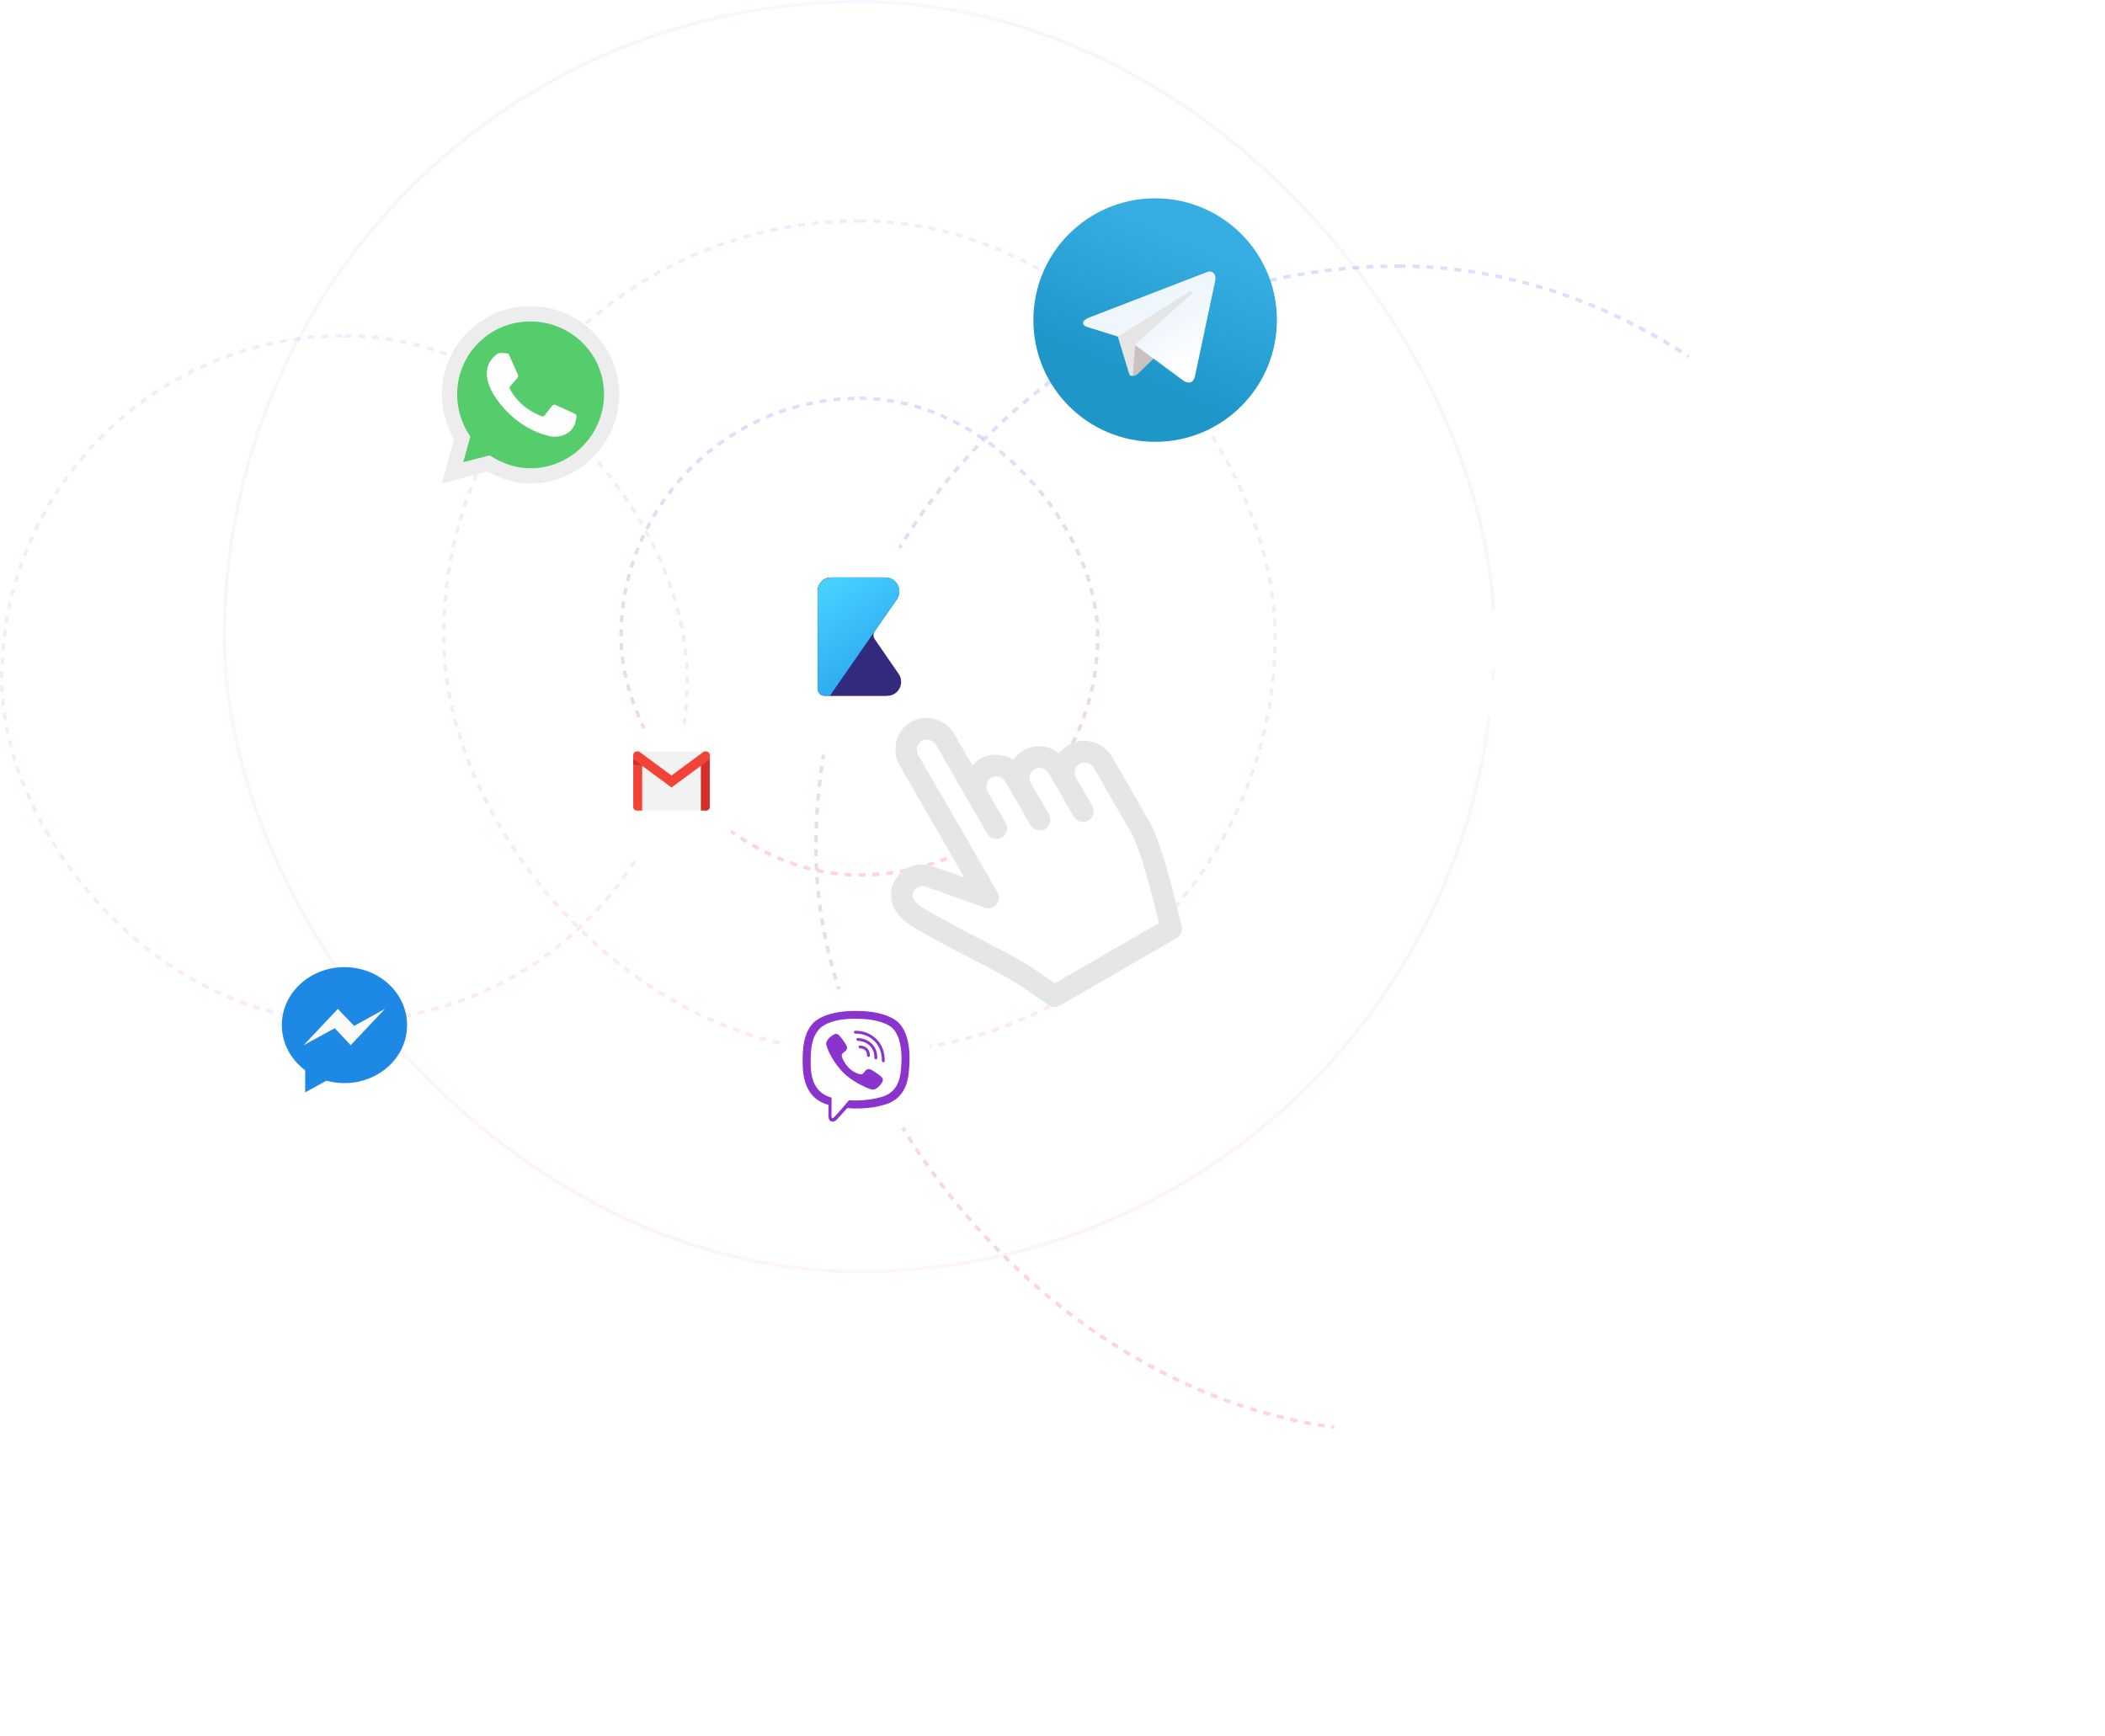 <svg width="605" height="499" viewBox="0 0 605 499" fill="none" xmlns="http://www.w3.org/2000/svg">
<rect opacity="0.1" x="127.5" y="63.5" width="239" height="239" rx="119.5" stroke="url(#paint0_linear)" stroke-dasharray="2 2"/>
<rect opacity="0.1" x="0.5" y="96.5" width="197" height="197" rx="98.5" stroke="url(#paint1_linear)" stroke-dasharray="2 2"/>
<rect opacity="0.2" x="234.5" y="76.5" width="335" height="335" rx="167.5" stroke="url(#paint2_linear)" stroke-dasharray="2 2"/>
<rect opacity="0.05" x="64.5" y="0.5" width="365" height="365" rx="182.5" stroke="url(#paint3_linear)"/>
<rect opacity="0.2" x="178.5" y="114.5" width="137" height="137" rx="68.5" stroke="url(#paint4_linear)" stroke-dasharray="2 2"/>
<circle cx="245.5" cy="306.5" r="22.5" fill="white"/>
<path fill-rule="evenodd" clip-rule="evenodd" d="M247.254 308.814C247.254 308.814 247.83 308.864 248.139 308.486L248.744 307.74C249.036 307.368 249.741 307.132 250.431 307.509C251.344 308.015 252.524 308.811 253.333 309.552C253.778 309.921 253.882 310.465 253.578 311.039L253.576 311.051C253.262 311.592 252.845 312.1 252.317 312.573L252.305 312.581C251.711 313.068 251.028 313.35 250.297 313.117L250.284 313.099C248.971 312.734 245.822 311.157 243.816 309.586C240.534 307.042 238.2 302.846 237.555 300.597L237.535 300.584C237.297 299.864 237.587 299.192 238.08 298.61L238.09 298.6C238.572 298.081 239.087 297.67 239.64 297.364L239.652 297.361C240.235 297.063 240.789 297.163 241.165 297.602C241.661 298.105 242.591 299.314 243.245 300.452C243.628 301.129 243.388 301.822 243.011 302.107L242.25 302.701C241.866 303.007 241.916 303.573 241.916 303.573C241.916 303.573 243.042 307.758 247.254 308.814ZM253.879 305.345C253.654 305.345 253.47 305.165 253.469 304.944C253.45 302.517 252.707 300.584 251.263 299.199C249.815 297.813 247.986 297.102 245.825 297.088C245.598 297.087 245.416 296.905 245.419 296.682C245.42 296.461 245.602 296.283 245.828 296.283H245.831C248.21 296.299 250.23 297.087 251.835 298.622C253.442 300.163 254.268 302.289 254.289 304.939C254.29 305.16 254.109 305.342 253.882 305.345H253.879ZM251.726 304.517H251.716C251.489 304.512 251.31 304.327 251.315 304.106C251.348 302.729 250.947 301.615 250.092 300.699C249.241 299.785 248.073 299.287 246.521 299.175C246.295 299.158 246.125 298.966 246.141 298.744C246.159 298.523 246.354 298.356 246.58 298.372C248.327 298.498 249.713 299.098 250.697 300.155C251.687 301.216 252.171 302.552 252.135 304.123C252.129 304.342 251.947 304.517 251.726 304.517ZM249.622 303.825C249.405 303.825 249.224 303.658 249.213 303.441C249.144 302.076 248.488 301.407 247.151 301.336C246.924 301.324 246.751 301.134 246.764 300.913C246.776 300.69 246.967 300.52 247.194 300.532C248.96 300.625 249.941 301.618 250.031 303.402C250.043 303.623 249.869 303.813 249.642 303.823L249.622 303.825ZM258.827 308.425C258.01 314.893 253.193 315.301 252.305 315.581C251.927 315.7 248.414 316.558 243.998 316.276C243.998 316.276 240.706 320.175 239.679 321.189C239.518 321.347 239.33 321.411 239.204 321.382C239.027 321.339 238.978 321.132 238.981 320.833L239.008 315.507V315.505C232.578 313.751 232.952 307.157 233.025 303.705C233.098 300.253 233.758 297.425 235.72 295.523C239.244 292.388 246.504 292.856 246.504 292.856C252.636 292.883 255.574 294.696 256.256 295.303C258.517 297.205 259.669 301.757 258.827 308.425ZM257.946 293.688C257.14 292.961 253.886 290.64 246.638 290.608C246.638 290.608 238.091 290.102 233.924 293.857C231.604 296.136 230.789 299.468 230.702 303.602C230.617 307.737 230.505 315.482 238.107 317.582L238.115 317.585L238.11 320.789C238.11 320.789 238.063 322.087 238.932 322.352C239.984 322.672 240.601 321.687 241.607 320.623C242.158 320.04 242.918 319.183 243.493 318.528C248.693 318.955 252.691 317.975 253.146 317.83C254.195 317.495 260.136 316.748 261.103 309.002C262.1 301.016 260.62 295.966 257.946 293.688Z" fill="#8A34CD"/>
<path d="M127 139L130.517 126.25C128.231 122.293 127 117.897 127 113.324C127 99.431 138.431 88 152.412 88C166.393 88 178 99.431 178 113.324C178 127.217 166.393 139 152.412 139C148.015 139 143.795 137.593 140.014 135.483L127 139Z" fill="#EDEDED"/>
<path d="M140.717 130.91L141.509 131.35C144.762 133.372 148.543 134.603 152.5 134.603C164.019 134.603 173.603 125.019 173.603 113.324C173.603 101.629 164.019 92.397 152.412 92.397C140.805 92.397 131.396 101.717 131.396 113.324C131.396 117.369 132.54 121.326 134.65 124.667L135.178 125.459L133.155 132.845L140.717 130.91Z" fill="#55CD6C"/>
<path d="M145.641 101.541L143.97 101.453C143.443 101.453 142.915 101.629 142.563 101.981C141.772 102.685 140.453 104.003 140.101 105.762C139.486 108.4 140.453 111.566 142.739 114.732C145.026 117.897 149.422 122.998 157.16 125.196C159.622 125.899 161.557 125.46 163.139 124.492C164.37 123.701 165.162 122.47 165.426 121.151L165.689 119.92C165.777 119.568 165.601 119.128 165.25 118.953L159.71 116.402C159.358 116.226 158.919 116.314 158.655 116.666L156.457 119.48C156.281 119.656 156.017 119.744 155.753 119.656C154.258 119.128 149.246 117.018 146.52 111.742C146.432 111.478 146.432 111.214 146.608 111.038L148.719 108.664C148.895 108.4 148.982 108.049 148.895 107.785L146.345 102.069C146.256 101.805 145.993 101.541 145.641 101.541Z" fill="#FEFEFE"/>
<g filter="url(#filter0_d)">
<rect x="215" y="151" width="64" height="64" rx="32" fill="white"/>
</g>
<path d="M254.213 200C257.269 200 259.062 196.362 257.313 193.711L250.719 183.713C250.264 183.023 250.266 182.104 250.724 181.416L256.794 172.305C258.559 169.655 256.768 166 253.704 166H252.485H242.48H238.78C236.692 166 235 167.791 235 170V196C235 198.209 236.692 200 238.78 200H242.48H252.953H254.213Z" fill="#FD2A47"/>
<path d="M252.485 166H253.709C256.772 166 258.563 169.653 256.799 172.303L238.368 200H236.89C235.846 200 235 199.105 235 198V170C235 167.791 236.692 166 238.78 166H242.48H252.485Z" fill="url(#paint5_linear)"/>
<path d="M255.049 200C258.237 200 260.108 196.362 258.283 193.711L251.403 183.713C250.927 183.023 250.93 182.104 251.408 181.416L257.742 172.305C259.584 169.655 257.715 166 254.517 166H253.245H242.805H238.945C236.766 166 235 167.791 235 170V196C235 198.209 236.766 200 238.945 200H242.805H253.733H255.049Z" fill="#312A7D"/>
<path d="M253.245 166H254.522C257.718 166 259.587 169.653 257.747 172.303L238.514 200H236.972C235.883 200 235 199.105 235 198V170C235 167.791 236.766 166 238.945 166H242.805H253.245Z" fill="url(#paint6_linear)"/>
<path d="M307.167 214.121C306.068 214.755 305.158 215.594 304.452 216.564C301.57 214.239 297.513 213.754 294.208 215.662C292.98 216.371 291.987 217.335 291.252 218.454C288.446 216.62 284.795 216.362 281.772 218.107C280.884 218.62 280.121 219.268 279.487 220.011L274.337 211.091C271.758 206.624 266.139 205.022 261.811 207.52C257.484 210.019 256.062 215.686 258.641 220.153L277.172 252.249L267.692 248.882C267.626 248.86 267.56 248.839 267.494 248.82C265.13 248.154 262.668 248.451 260.559 249.654C260.546 249.662 260.533 249.669 260.519 249.677C258.422 250.888 256.937 252.852 256.337 255.212C255.279 259.372 257.416 263.405 262.203 266.279C268.397 269.995 274.676 273.247 280.216 276.117C284.265 278.214 288.089 280.195 291.058 281.943C293.634 283.461 301.238 288.818 301.315 288.872C302.302 289.568 303.586 289.635 304.61 289.043L338.173 269.665C339.326 269 339.907 267.648 339.611 266.319C339.085 263.962 334.36 243.097 330.415 236.264L319.693 217.692C317.113 213.224 311.494 211.622 307.167 214.121Z" fill="white"/>
<path opacity="0.1" d="M307.167 214.121C306.068 214.755 305.158 215.594 304.452 216.564C301.57 214.239 297.513 213.754 294.208 215.662C292.98 216.371 291.987 217.335 291.252 218.454C288.446 216.62 284.795 216.362 281.772 218.107C280.884 218.62 280.121 219.268 279.487 220.011L274.337 211.091C271.758 206.624 266.139 205.022 261.811 207.52C257.484 210.019 256.062 215.686 258.641 220.153L277.172 252.249L267.692 248.882C267.626 248.86 267.56 248.839 267.494 248.82C265.13 248.154 262.668 248.451 260.559 249.654C260.546 249.662 260.533 249.669 260.519 249.677C258.422 250.888 256.937 252.852 256.337 255.212C255.279 259.372 257.416 263.405 262.203 266.279C268.397 269.995 274.676 273.247 280.216 276.117C284.265 278.214 288.089 280.195 291.058 281.943C293.634 283.461 301.238 288.818 301.315 288.872C302.302 289.568 303.586 289.635 304.61 289.043L338.173 269.665C339.326 269 339.907 267.648 339.611 266.319C339.085 263.962 334.36 243.097 330.415 236.264L319.693 217.692C317.113 213.224 311.494 211.622 307.167 214.121ZM309.307 223.688C308.46 222.221 308.909 220.371 310.309 219.563C311.709 218.754 313.537 219.29 314.384 220.757L325.106 239.329C327.728 243.87 331.372 258.044 333.084 265.347L303.142 282.634C300.686 280.921 296.112 277.763 294.074 276.562C290.956 274.725 287.057 272.706 282.93 270.568C277.473 267.742 271.287 264.538 265.262 260.924C263.689 259.979 261.901 258.513 262.314 256.892C262.505 256.135 262.995 255.515 263.676 255.111C264.347 254.728 265.125 254.624 265.878 254.813L283.047 260.909C284.267 261.343 285.61 260.969 286.415 259.973C287.22 258.977 287.32 257.565 286.665 256.432L263.95 217.088C263.103 215.621 263.554 213.771 264.954 212.963C266.354 212.154 268.182 212.689 269.029 214.156L283.698 239.563C284.566 241.066 286.458 241.598 287.923 240.752C289.389 239.906 289.874 238.001 289.006 236.498L283.911 227.674C283.065 226.208 283.515 224.358 284.915 223.55C286.315 222.741 288.142 223.276 288.989 224.742L296.133 237.116C297.001 238.62 298.893 239.152 300.358 238.306C301.824 237.459 302.31 235.555 301.441 234.052L296.348 225.229C295.501 223.762 295.951 221.912 297.351 221.104C298.751 220.295 300.579 220.831 301.426 222.297L308.57 234.672C309.438 236.175 311.33 236.707 312.796 235.861C314.262 235.015 314.747 233.11 313.879 231.607L309.307 223.688Z" fill="black"/>
<path d="M367 92C367 111.337 351.337 127 332 127C312.662 127 297 111.337 297 92C297 72.662 312.662 57 332 57C351.337 57 367 72.662 367 92Z" fill="url(#paint7_linear)"/>
<path d="M325.584 108.042C324.446 108.042 324.65 107.604 324.242 106.525L320.917 95.558L341.567 82.667L343.988 83.308L341.975 88.792L325.584 108.042Z" fill="#E5E5E5"/>
<path d="M325.583 108.042C326.458 108.042 326.837 107.633 327.333 107.167C328.091 106.438 337.833 96.958 337.833 96.958L331.854 95.5L326.312 99L325.583 107.75V108.042Z" fill="#CBC1C1"/>
<path d="M326.166 99.117L340.283 109.529C341.887 110.404 343.054 109.967 343.462 108.042L349.208 80.975C349.791 78.612 348.304 77.562 346.758 78.263L313.041 91.271C310.737 92.204 310.766 93.487 312.633 94.042L321.295 96.754L341.333 84.125C342.266 83.542 343.141 83.862 342.441 84.504L326.166 99.117Z" fill="url(#paint8_linear)"/>
<g filter="url(#filter1_d)">
<circle cx="192.5" cy="224.5" r="20.5" fill="white"/>
</g>
<path d="M202.838 218.695L201.434 233H184.565L183.434 218.971L192.999 224.404L202.838 218.695Z" fill="#F2F2F2"/>
<path d="M202.361 216L192.999 224.921L183.637 216H192.999H202.361Z" fill="#F2F2F2"/>
<path d="M184.566 220.119V233H183.037C182.465 233 182 232.529 182 231.948V218.222L183.676 218.268L184.566 220.119Z" fill="#F14336"/>
<path d="M204 218.222V231.948C204 232.529 203.536 233 202.963 233H201.435V220.119L202.281 218.092L204 218.222Z" fill="#D32E2A"/>
<path d="M204 217.052V218.222L201.434 220.119L193 226.355L184.566 220.119L182 218.222V217.052C182 216.471 182.465 216 183.037 216H183.638L193 222.922L202.362 216H202.962C203.535 216 204 216.471 204 217.052Z" fill="#F14336"/>
<path d="M184.566 220.119L182 219.716V218.222L184.566 220.119Z" fill="#D32E2A"/>
<path d="M361.5 476.5L502.5 50.5L604.5 84.5V499L361.5 476.5Z" fill="white"/>
<path d="M99 278C89.059 278 81 285.461 81 294.666C81 299.91 83.617 304.588 87.707 307.644V314L93.836 310.636C95.472 311.089 97.204 311.334 99 311.334C108.941 311.334 117 303.873 117 294.668C117 285.461 108.941 278 99 278Z" fill="#1E88E5"/>
<path d="M100.789 300.443L96.206 295.554L87.262 300.443L97.099 289.999L101.794 294.888L110.628 289.999L100.789 300.443Z" fill="#FAFAFA"/>
<g filter="url(#filter2_d)">
<path d="M408.992 212V200.789H385.008C386.102 199.07 387.742 197.312 389.93 195.594C392.078 193.875 394.188 192.312 396.258 190.945C398.328 189.578 400.359 188.094 402.352 186.453C404.305 184.812 405.906 182.859 407.156 180.516C408.367 178.211 408.992 175.633 408.992 172.781C408.992 167.742 407.117 163.484 403.445 160.008C399.773 156.57 395.086 154.812 389.383 154.812C386.453 154.812 383.758 155.32 381.336 156.258C378.914 157.195 377.039 158.25 375.711 159.383C374.383 160.555 373.211 161.883 372.195 163.406C371.18 164.93 370.555 165.984 370.32 166.57C370.086 167.195 369.891 167.664 369.812 168.016L379.812 172.781L380.438 171.102C380.906 170.008 381.844 168.875 383.328 167.703C384.812 166.57 386.57 165.984 388.602 165.984C391.141 165.984 393.094 166.648 394.5 167.938C395.906 169.227 396.609 170.984 396.609 173.211C396.609 175.125 395.906 176.922 394.578 178.562C393.25 180.203 391.57 181.648 389.617 182.898C387.664 184.148 385.516 185.633 383.211 187.391C380.867 189.148 378.719 190.984 376.766 192.938C374.773 194.891 373.133 197.508 371.805 200.828C370.477 204.188 369.812 207.898 369.812 212H408.992ZM454.188 191.609V155.984H440.203L415.789 190.008V202H442.195V212H454.188V202H460.594V191.609H454.188ZM442.195 191.609H427L442.195 170.008V191.609ZM478.25 155.984H467.43V212H478.25V191.609C478.25 188.68 478.953 186.414 480.398 184.812C481.805 183.211 483.758 182.391 486.219 182.391C488.445 182.391 490.281 183.133 491.688 184.617C493.094 186.102 493.836 188.016 493.836 190.398V212H504.617V189.188C504.617 183.953 503.172 179.773 500.359 176.648C497.547 173.562 493.875 172 489.422 172C487.273 172 485.242 172.547 483.289 173.562C481.336 174.617 480.086 175.438 479.539 176.062C478.992 176.688 478.523 177.195 478.211 177.625L478.25 155.984Z" fill="white"/>
</g>
<defs>
<filter id="filter0_d" x="195" y="135" width="104" height="104" filterUnits="userSpaceOnUse" color-interpolation-filters="sRGB">
<feFlood flood-opacity="0" result="BackgroundImageFix"/>
<feColorMatrix in="SourceAlpha" type="matrix" values="0 0 0 0 0 0 0 0 0 0 0 0 0 0 0 0 0 0 127 0"/>
<feOffset dy="4"/>
<feGaussianBlur stdDeviation="10"/>
<feColorMatrix type="matrix" values="0 0 0 0 0 0 0 0 0 0 0 0 0 0 0 0 0 0 0.1 0"/>
<feBlend mode="normal" in2="BackgroundImageFix" result="effect1_dropShadow"/>
<feBlend mode="normal" in="SourceGraphic" in2="effect1_dropShadow" result="shape"/>
</filter>
<filter id="filter1_d" x="152" y="188" width="81" height="81" filterUnits="userSpaceOnUse" color-interpolation-filters="sRGB">
<feFlood flood-opacity="0" result="BackgroundImageFix"/>
<feColorMatrix in="SourceAlpha" type="matrix" values="0 0 0 0 0 0 0 0 0 0 0 0 0 0 0 0 0 0 127 0"/>
<feOffset dy="4"/>
<feGaussianBlur stdDeviation="10"/>
<feColorMatrix type="matrix" values="0 0 0 0 0 0 0 0 0 0 0 0 0 0 0 0 0 0 0.1 0"/>
<feBlend mode="normal" in2="BackgroundImageFix" result="effect1_dropShadow"/>
<feBlend mode="normal" in="SourceGraphic" in2="effect1_dropShadow" result="shape"/>
</filter>
<filter id="filter2_d" x="339.812" y="128.812" width="194.805" height="117.188" filterUnits="userSpaceOnUse" color-interpolation-filters="sRGB">
<feFlood flood-opacity="0" result="BackgroundImageFix"/>
<feColorMatrix in="SourceAlpha" type="matrix" values="0 0 0 0 0 0 0 0 0 0 0 0 0 0 0 0 0 0 127 0"/>
<feOffset dy="4"/>
<feGaussianBlur stdDeviation="15"/>
<feColorMatrix type="matrix" values="0 0 0 0 0 0 0 0 0 0 0 0 0 0 0 0 0 0 0.1 0"/>
<feBlend mode="normal" in2="BackgroundImageFix" result="effect1_dropShadow"/>
<feBlend mode="normal" in="SourceGraphic" in2="effect1_dropShadow" result="shape"/>
</filter>
<linearGradient id="paint0_linear" x1="247" y1="63" x2="247" y2="303" gradientUnits="userSpaceOnUse">
<stop stop-color="#346FEB"/>
<stop offset="1" stop-color="#FD2A47"/>
</linearGradient>
<linearGradient id="paint1_linear" x1="99" y1="96" x2="99" y2="294" gradientUnits="userSpaceOnUse">
<stop stop-color="#346FEB"/>
<stop offset="1" stop-color="#FD2A47"/>
</linearGradient>
<linearGradient id="paint2_linear" x1="402" y1="76" x2="402" y2="412" gradientUnits="userSpaceOnUse">
<stop stop-color="#346FEB"/>
<stop offset="1" stop-color="#FD2A47"/>
</linearGradient>
<linearGradient id="paint3_linear" x1="247" y1="0" x2="247" y2="366" gradientUnits="userSpaceOnUse">
<stop stop-color="#346FEB"/>
<stop offset="1" stop-color="#FD2A47"/>
</linearGradient>
<linearGradient id="paint4_linear" x1="247" y1="114" x2="247" y2="252" gradientUnits="userSpaceOnUse">
<stop stop-color="#346FEB"/>
<stop offset="1" stop-color="#FD2A47"/>
</linearGradient>
<linearGradient id="paint5_linear" x1="236.684" y1="167.288" x2="261.739" y2="202.018" gradientUnits="userSpaceOnUse">
<stop stop-color="#2E71F0"/>
<stop offset="0.789" stop-color="#EA213C"/>
</linearGradient>
<linearGradient id="paint6_linear" x1="236.757" y1="167.288" x2="261.458" y2="203.015" gradientUnits="userSpaceOnUse">
<stop stop-color="#47D3FF"/>
<stop offset="1" stop-color="#2195EA"/>
</linearGradient>
<linearGradient id="paint7_linear" x1="342.258" y1="68.063" x2="324.758" y2="108.896" gradientUnits="userSpaceOnUse">
<stop stop-color="#37AEE2"/>
<stop offset="1" stop-color="#1E96C8"/>
</linearGradient>
<linearGradient id="paint8_linear" x1="334.622" y1="93.095" x2="341.913" y2="104.762" gradientUnits="userSpaceOnUse">
<stop stop-color="#EFF7FC"/>
<stop offset="1" stop-color="white"/>
</linearGradient>
</defs>
</svg>
